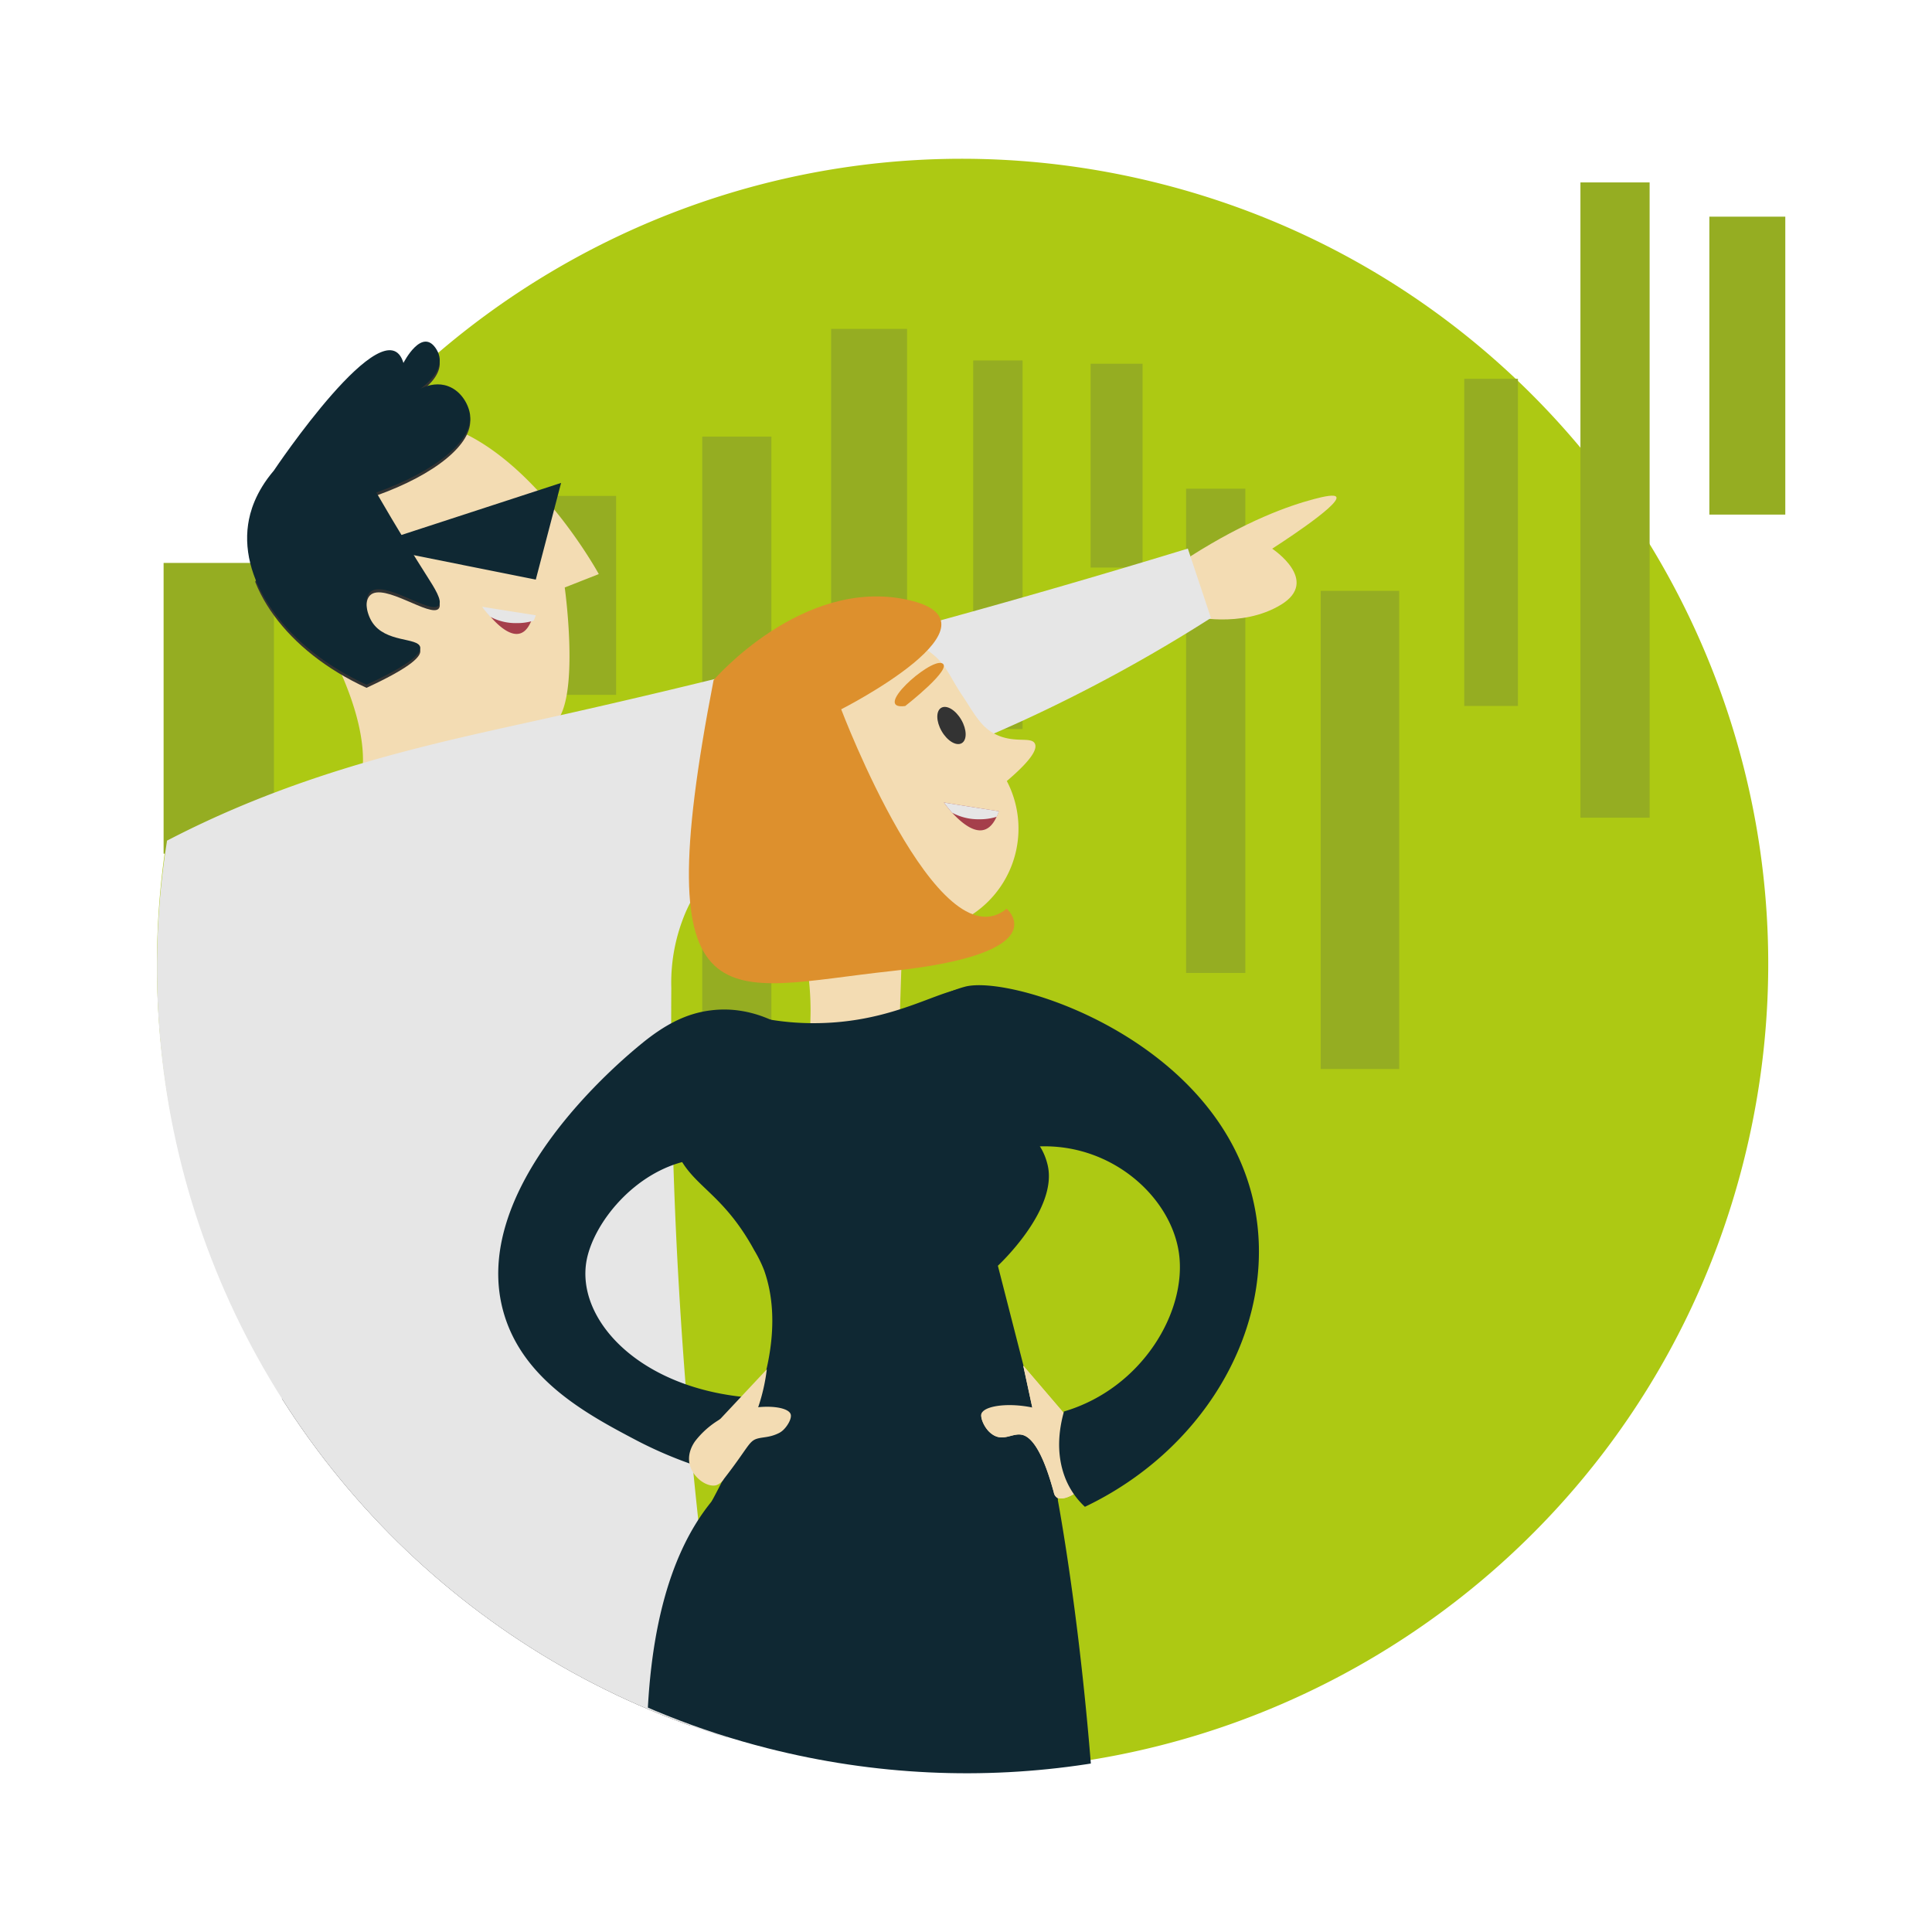 <svg id="Layer_1" data-name="Layer 1" xmlns="http://www.w3.org/2000/svg" xmlns:xlink="http://www.w3.org/1999/xlink" viewBox="0 0 620 619.99"><defs><style>.cls-1{fill:none;}.cls-2{fill:#adc913;}.cls-3{fill:#95ad22;}.cls-4{clip-path:url(#clip-path);}.cls-5{fill:#333;}.cls-6{fill:#f3dcb3;}.cls-7{fill:#a53f4b;}.cls-8{fill:#e6e6e6;}.cls-9{clip-path:url(#clip-path-2);}.cls-10{fill:#0f2833;}.cls-11{fill:#dd902d;}</style><clipPath id="clip-path"><path class="cls-1" d="M559.41,374.22c-35.2,138.36-175.88,222-314.25,186.8a259.85,259.85,0,0,1-29.53-9.41A258.43,258.43,0,0,1,58.36,246.78C93.55,108.41,234.24,24.78,372.6,60S594.6,235.85,559.41,374.22Z"/></clipPath><clipPath id="clip-path-2"><path class="cls-1" d="M560.52,374.22c-35.19,138.36-175.88,222-314.24,186.8A258.41,258.41,0,0,1,59.48,246.78C94.67,108.41,235.36,24.78,373.72,60S595.72,235.85,560.52,374.22Z"/></clipPath></defs><title>Artboard 7</title><path class="cls-2" d="M559.41,373.22c-35.2,138.36-175.88,222-314.25,186.8a259.85,259.85,0,0,1-29.53-9.41A258.43,258.43,0,0,1,58.36,245.78C93.55,107.41,234.24,23.78,372.6,59S594.6,234.85,559.41,373.22Z"/><line class="cls-3" x1="130.24" y1="322.31" x2="130.24" y2="174.19"/><rect class="cls-3" x="118.74" y="190.53" width="23.01" height="115.45"/><line class="cls-3" x1="70.2" y1="287.17" x2="70.2" y2="167.44"/><rect class="cls-3" x="52.5" y="180.65" width="35.41" height="93.31"/><line class="cls-3" x1="185.6" y1="232.01" x2="185.6" y2="150.11"/><rect class="cls-3" x="173.49" y="159.14" width="24.23" height="63.84"/><line class="cls-3" x1="320.23" y1="250.69" x2="320.23" y2="98.93"/><rect class="cls-3" x="312.31" y="115.67" width="15.84" height="118.28"/><line class="cls-3" x1="236.45" y1="361.93" x2="236.45" y2="122.15"/><rect class="cls-3" x="225.35" y="140.11" width="22.2" height="203.87"/><line class="cls-3" x1="278.9" y1="214.68" x2="278.9" y2="92.02"/><rect class="cls-3" x="266.72" y="105.55" width="24.37" height="95.61"/><line class="cls-3" x1="358.33" y1="191.4" x2="358.33" y2="107.48"/><rect class="cls-3" x="349.99" y="116.73" width="16.67" height="65.41"/><line class="cls-3" x1="518.28" y1="280.36" x2="518.28" y2="40.58"/><rect class="cls-3" x="507.18" y="58.54" width="22.2" height="203.87"/><line class="cls-3" x1="560.73" y1="178.67" x2="560.73" y2="56"/><rect class="cls-3" x="548.55" y="69.53" width="24.37" height="95.61"/><line class="cls-3" x1="390.13" y1="325.91" x2="390.13" y2="143.14"/><rect class="cls-3" x="380.63" y="156.83" width="19.01" height="155.4"/><line class="cls-3" x1="436.42" y1="364.78" x2="436.42" y2="167.89"/><rect class="cls-3" x="423.83" y="189.61" width="25.19" height="153.45"/><line class="cls-3" x1="478.5" y1="241.41" x2="478.5" y2="106.71"/><rect class="cls-3" x="469.89" y="121.57" width="17.23" height="104.98"/><g class="cls-4"><path class="cls-5" d="M62.8,547.22s12.65,149.23,7.3,255.25c-4.2,83.16-10.54,103.09-10.54,103.09A30.16,30.16,0,0,0,96,892.17c18.3-68.7,41-166.8,39.7-209.63-2.15-73.39-5.15-68.16,9.31-65.63,10.55,1.84,18.24,142.29,12.57,178.79S145,946.46,145,946.46A40.85,40.85,0,0,0,186,942.18C209.87,835.53,224.57,795,224.87,642c.21-110.3-16.41-193.13-16.41-193.13S60.38,366.52,62.8,547.22"/><path class="cls-6" d="M113.17,256.58s12.15-13.13-10.06-53.28C95.73,190,79.36,151.8,118.84,137s73.32,47.23,73.32,47.23l-10.93,4.3s5.68,40.58-4.86,44.63a82.93,82.93,0,0,0-18.64,10.3l-4.43,25.83Z"/><path class="cls-6" d="M49.91,454.17c27.94-12.58,26.65-8.87,28.36-6.32,1,1.54,0,4.74-1,6.6-2.25,4-5.44,2.91-9.3,6.39-5.07,4.58-8.22,14.33-8.57,20.19a2.81,2.81,0,0,1-.71,2c-2.34,2.09-10.11-.23-13.92-5.48a14.85,14.85,0,0,1-2.61-9.08c-.58-3.39,8.32-10.94,7.74-14.32"/><polygon class="cls-6" points="58.6 452.79 58.37 432.29 44.86 467.21 58.6 452.79"/><path class="cls-5" d="M157.12,179.08c1.77,3.07,4.58,4.75,6.27,3.77s1.64-4.25-.13-7.31-4.57-4.75-6.27-3.77-1.64,4.25.13,7.31"/><path class="cls-7" d="M155.76,195.77s.92,1.3,2.26,2.82c2,2.17,5,4.85,7.76,4.85,1.7,0,3.27-1,4.52-3.74a11.19,11.19,0,0,0,.6-1.52c-5-.79-10.07-1.57-15.14-2.41"/><path class="cls-8" d="M154.71,194.71s1.06,1.47,2.58,3.2a17.26,17.26,0,0,0,8.56,2.05,17.59,17.59,0,0,0,5.41-.79,13.27,13.27,0,0,0,.68-1.73c-5.72-.89-11.45-1.79-17.23-2.73"/><path class="cls-5" d="M87.89,152s35.86-53.54,41.58-34.53c0,0,6.08-12,10.68-4.21s-8.63,14.66-8.63,14.66c.32-.27,6.16-5.23,12.24-3,4.42,1.6,6.74,6.2,7.09,9.23,1,8.26-11.21,18.16-30.09,24.89,6.83,11.8,12.43,20.83,16.32,26.94,2.3,3.62,5,7.77,3.72,9.31-2.57,3.07-17.6-8.43-22-4.28-2,1.89-1.32,6.61.62,9.63,4.3,6.69,14.66,4.85,15.42,8,.43,1.79-2.24,5.16-17.22,12.09-25.67-11.77-40.72-32.83-38-51.43.57-3.95,2.31-10.3,8.27-17.3"/><path class="cls-6" d="M382,178.55c18.06-11.48,31.48-16.21,39.62-18.38,3.55-.94,6.78-1.58,7.23-.66,1.29,2.62-20.3,16.37-20.59,16.57h0s15.59,10.25,2.78,18-29,3.6-29,3.6Z"/><path class="cls-8" d="M223.25,585.33c2.08.56,5.8-.82,12.74-11.42A1490.23,1490.23,0,0,1,217.9,413.54c-2-33.64-2.68-65.85-2.47-96.46a57.61,57.61,0,0,1,4.7-24.55c13.7-30.91,51.64-35.43,108-61.22a502,502,0,0,0,60.48-33q-3.72-11.15-7.42-22.27c-87,26.6-157.33,43.73-206.67,54.67-46.55,10.32-104.83,21.87-163.14,65.66-36.58,27.47-43.33,45.4-45.78,56.46-9,40.71,21.89,90.41,77.79,119.8a24.83,24.83,0,0,0,6.55-23.77C10.42,419.37-9.33,382.66.11,359.72c5.52-13.42,22.65-26.05,29.47-27.23a20.39,20.39,0,0,1,11.71,1.22,16.49,16.49,0,0,1,1.55.9c5.74,3.82,19.66,19.52,15.1,104.57A757.1,757.1,0,0,1,45.28,542a174.24,174.24,0,0,0,36.38,26.61c19.79,10.84,31.8,16.33,46,16.7"/></g><g class="cls-9"><path class="cls-10" d="M207.57,565.87S219,700.26,214.14,795.73c-3.78,74.9-9.49,92.84-9.49,92.84a27.13,27.13,0,0,0,32.84-12.06c27.17-81.55,34.28-145.82,35.76-188.78,1.46-42.58,2.5-73,.68-73.11-1.06-.08-4.12,10-.35,13.36,2.36,2.13,6.07.3,8.05.65,9.5,1.66,16.43,128.14,11.32,161S281.63,925.4,281.63,925.4a36.79,36.79,0,0,0,36.86-3.85c21.52-96,34.76-132.53,35-270.3.19-99.33-14.78-173.93-14.78-173.93S205.38,403.14,207.57,565.87Z"/><path class="cls-6" d="M259.05,338.26a91.62,91.62,0,0,0,0-27.9c-2.46-15.69-7.47-19.89-14.15-38.95-7.5-21.41-13.33-37.3-5.78-50.83,3.83-6.87,10.66-12.94,21.91-17.17,12.76-4.78,26.76-1.42,36.23,5,6.5,4.43,6.84,7.76,11.46,14.65,3.62,5.4,5.73,9.83,10.18,12.28,6.34,3.49,12,.85,13.2,3.3.77,1.6-.6,4.86-9,12a33,33,0,0,1-33.45,48l-1.35,41.4Z"/><ellipse class="cls-5" cx="305.34" cy="232.82" rx="3.64" ry="6.56" transform="translate(-75.5 183.86) rotate(-30)"/><path class="cls-11" d="M290.5,226.57s15.77-12.3,11.74-13.75S279.59,228,290.5,226.57Z"/><path class="cls-7" d="M302.9,257.53s1.07,1.51,2.64,3.28c2.37,2.54,5.81,5.66,9,5.66,2,0,3.83-1.19,5.28-4.36a12.7,12.7,0,0,0,.7-1.78C314.69,259.41,308.82,258.5,302.9,257.53Z"/><path class="cls-8" d="M302.9,257.53s1.07,1.51,2.64,3.28a17.72,17.72,0,0,0,8.77,2.1,18.11,18.11,0,0,0,5.55-.8,12.7,12.7,0,0,0,.7-1.78C314.69,259.41,308.82,258.5,302.9,257.53Z"/><path class="cls-10" d="M316.73,318.74c5.13,3.73,8.41,13.77,1.35,40.82,0,0,14.6-.17,18.1,14.23s-15.95,32.4-15.95,32.4l19.27,75.18L228.28,482a252,252,0,0,0,14.18-31c2.54-6.81,9-25.91,2.72-43.45a41.93,41.93,0,0,0-3.09-6.25c-9.33-17.12-18.24-20-23.46-28.85-8.22-13.89-4.23-37.12,7.2-45,8.55-5.89,15.17,1,35.71.9C293.07,328.18,307.15,311.77,316.73,318.74Z"/><path class="cls-6" d="M315,453.6c-.49,1.33.68,4,2.18,5.6a7.87,7.87,0,0,0,1.66,1.35c3.5,2.06,6.41-1,9.53,0,5.15,1.68,8.53,13.77,9.82,18.41a2.49,2.49,0,0,0,1,1.63c2.47,1.37,8.82-2.23,11.12-7.6a13.23,13.23,0,0,0,.47-8.49,24.25,24.25,0,0,0-3.56-4.61C336.46,448.88,316.48,449.6,315,453.6Z"/><polygon class="cls-6" points="332.27 456.31 328.37 438.26 346.26 459.17 332.27 456.31"/><path class="cls-6" d="M315,453.6c-.44.83.43,3.66,2.18,5.6a7.32,7.32,0,0,0,1.66,1.35c3.5,2.06,6.41-1,9.53,0,5.15,1.68,8.53,13.77,9.82,18.41a2.49,2.49,0,0,0,1,1.63c2.47,1.37,8.82-2.23,11.12-7.6a13.23,13.23,0,0,0,.47-8.49C324.06,453.62,315.85,452,315,453.6Z"/><polygon class="cls-6" points="332.27 456.31 328.37 438.26 346.26 459.17 332.27 456.31"/></g><path class="cls-10" d="M87.89,151s35.86-53.54,41.58-34.53c0,0,6.08-12,10.68-4.21s-8.63,14.66-8.63,14.66c.32-.27,6.16-5.23,12.24-3,4.42,1.6,6.74,6.2,7.09,9.23,1,8.26-11.21,18.16-30.09,24.89,6.83,11.8,12.43,20.83,16.32,26.94,2.3,3.62,5,7.77,3.72,9.31-2.57,3.07-17.6-8.43-22-4.28-2,1.89-1.32,6.61.62,9.63,4.3,6.69,14.66,4.85,15.42,8,.43,1.79-2.24,5.16-17.22,12.09-25.67-11.77-40.72-32.83-38-51.43.57-3.95,2.31-10.3,8.27-17.3"/><polygon class="cls-10" points="118.02 175.2 180.06 154.97 171.94 186.01 118.02 175.2"/><path class="cls-10" d="M283.94,341.37c2.51-6.14,8.16-17.13,19.89-22.63a38,38,0,0,1,6-2.14c16.12-4,87.28,19.18,93.71,76.73,4,35.65-18.22,72.51-55.38,90.22a25.13,25.13,0,0,1-6.52-9.78c-1.83-5-2.71-11.86-.2-20.81,25-7.36,39.53-32,36.9-50.78-3.09-22-30.79-42.91-61.2-30.71"/><path class="cls-10" d="M256,332.41c-3.63-2.76-14.22-10-28.13-8.14-7.77,1-14.6,4.58-22.19,10.82-5.85,4.82-56.41,46.42-43.77,87.11,6.55,21.1,26.94,31.93,42.64,40.18a133.27,133.27,0,0,0,40.77,13.36,25.69,25.69,0,0,0,2.62-10.94,23.51,23.51,0,0,0-6.69-16.26c-36-2.66-56.55-25.12-53-44.09,2.29-12.09,15.46-28.47,32.68-32a34.81,34.81,0,0,1,15.17.33"/><path class="cls-11" d="M229,218.25s28.48-33.13,62.16-25.79-21.21,35.16-21.21,35.16,31.05,82,53.1,64c0,0,16.63,14.27-36.93,20S206.93,332.1,229,218.25Z"/><path class="cls-6" d="M232.64,454.6c8.92-4.44,20.05-3.71,21.08-.8.45,1.24-.83,3.56-2.18,4.92a5.87,5.87,0,0,1-1.54,1.15c-3,1.5-5.12,1.24-7.07,1.83-2.66.81-2.84,2.88-10.59,12.87a4.79,4.79,0,0,1-2.49,2.06c-3,.77-7.65-2.53-8.57-6.88-.81-3.83,1.57-7,2.05-7.59A28.09,28.09,0,0,1,232.64,454.6Z"/><path class="cls-6" d="M241.86,455.43a60.37,60.37,0,0,0,4.22-16l-16.87,18Z"/></svg>